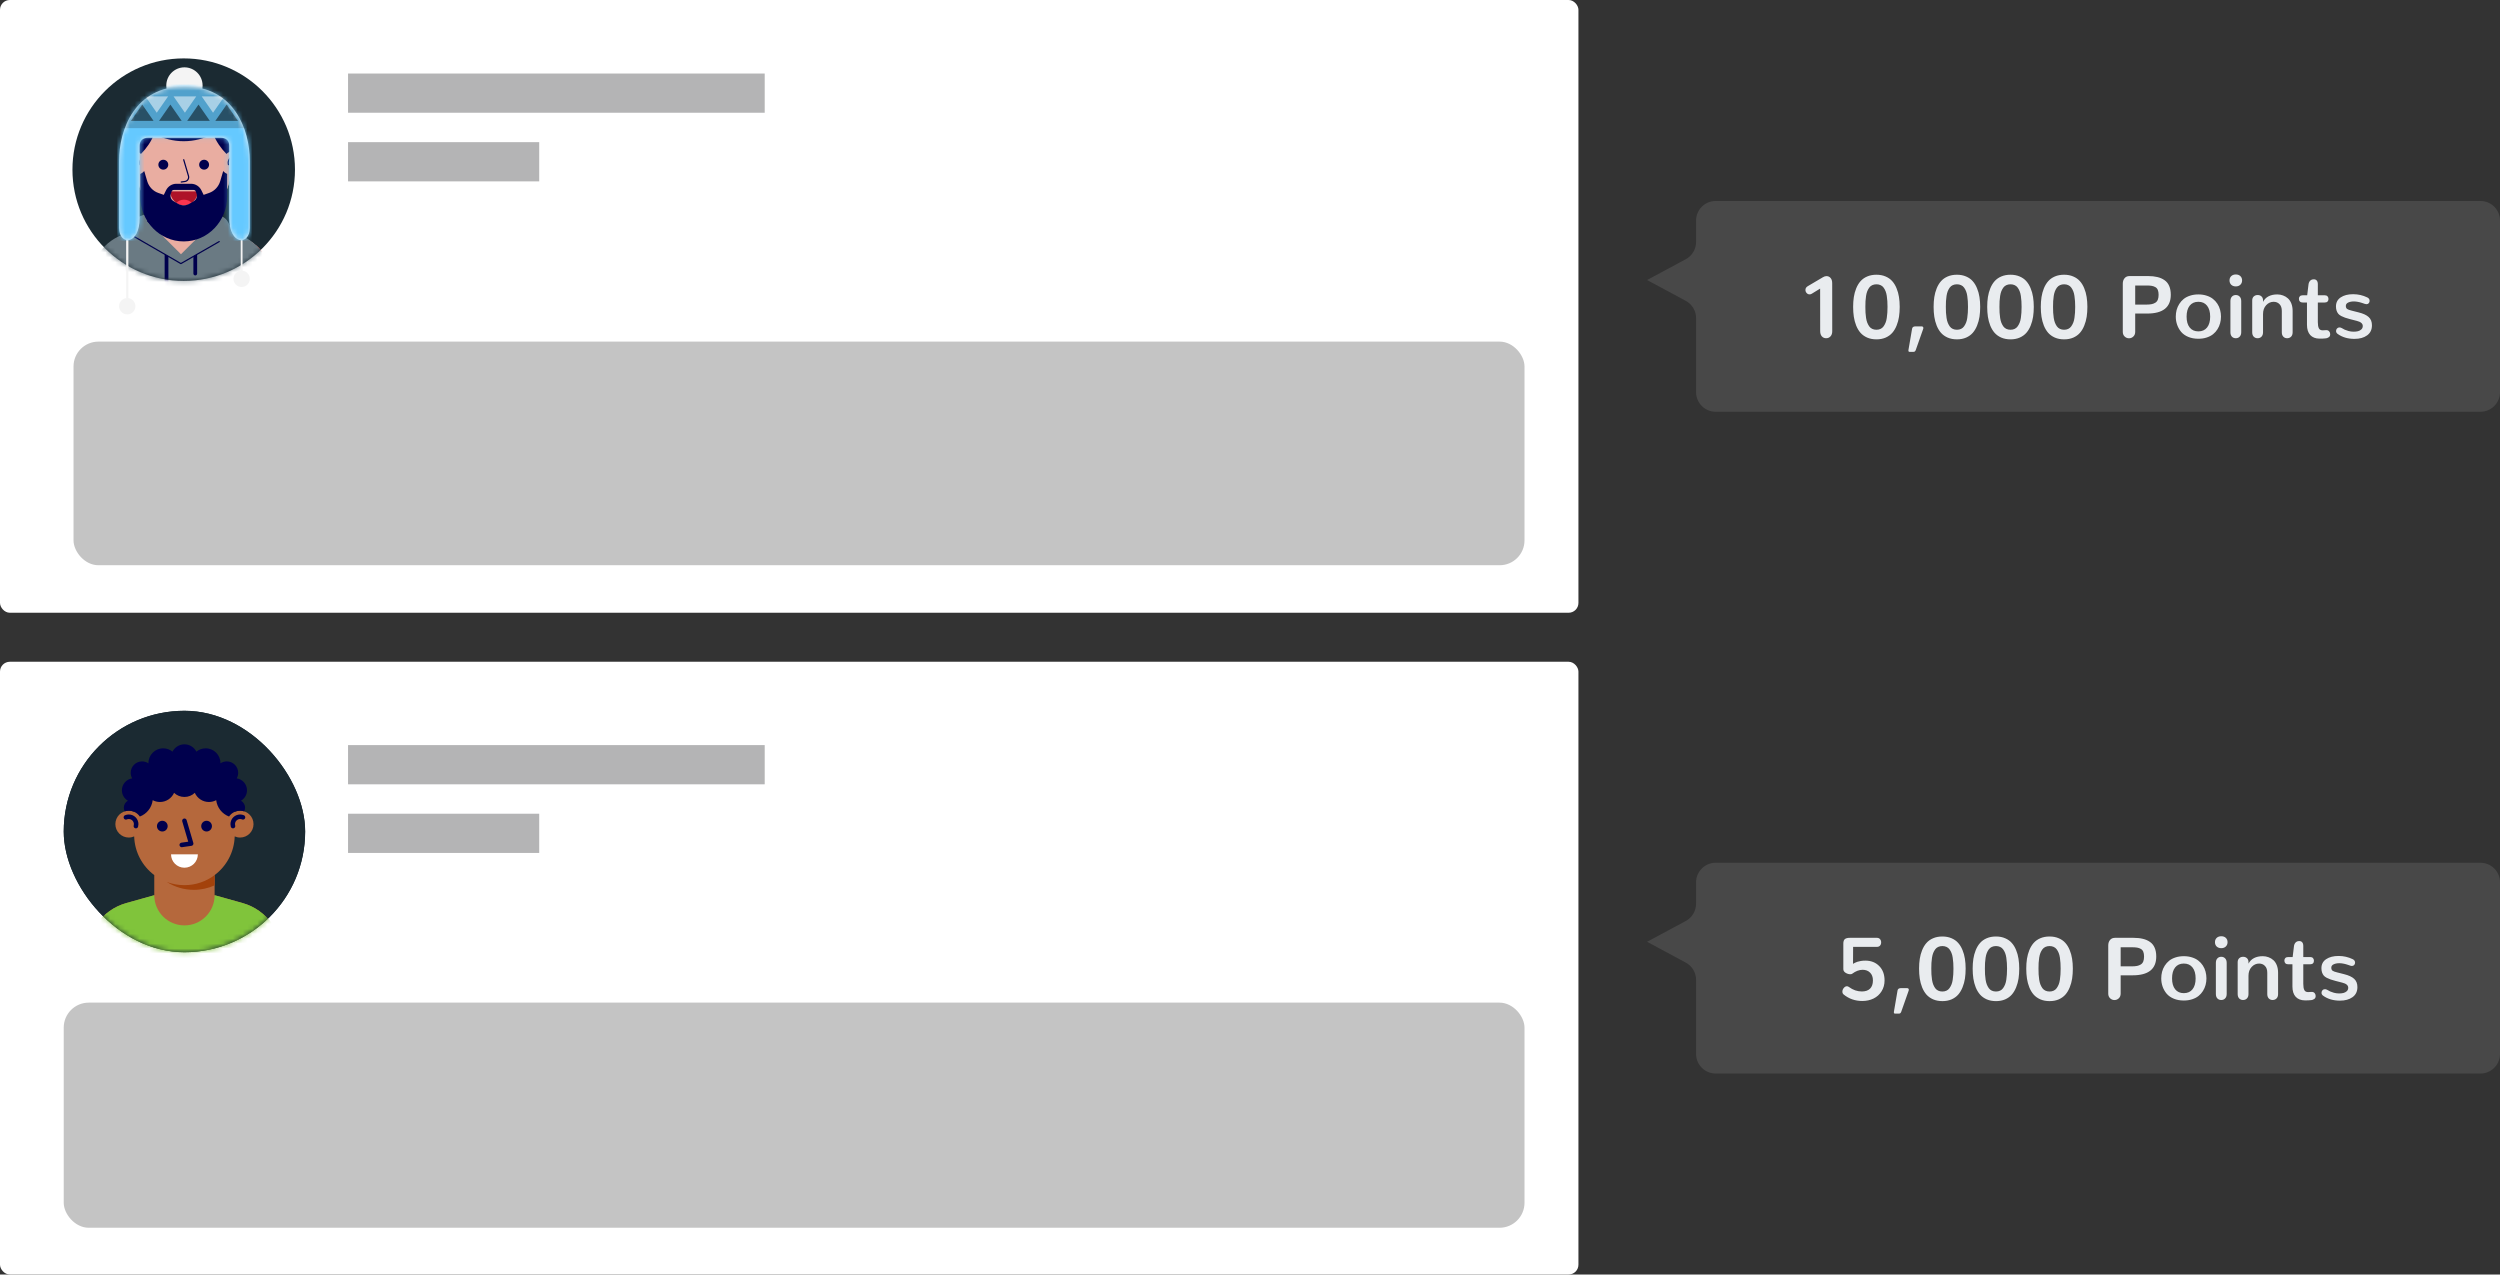 <?xml version="1.0" encoding="UTF-8"?>
<svg width="510px" height="260px" viewBox="0 0 510 260" version="1.1" xmlns="http://www.w3.org/2000/svg" xmlns:xlink="http://www.w3.org/1999/xlink">
    <rect x="0" y="0" width="510" height="260" fill="#333333" stroke="none"/>
    <!-- Generator: Sketch 64 (93537) - https://sketch.com -->
    <title>my-feed</title>
    <desc>Created with Sketch.</desc>
    <defs>
        <path d="M23.477,46.307 C36.012,46.307 46.174,36.145 46.174,23.61 C46.174,11.075 36.012,0.913 23.477,0.913 C10.942,0.913 0.78,11.075 0.78,23.61 C0.78,36.145 10.942,46.307 23.477,46.307 Z" id="path-1"></path>
        <path d="M13.626,0.626 L13.626,0.625 C23.767,0.625 26.957,9.476 26.957,15.816 L26.957,29.493 C26.957,33.103 22.767,33.111 22.767,27.471 L22.767,12.759 C22.767,11.634 22.075,11.093 20.949,11.093 L6.303,11.093 C5.176,11.093 4.485,11.635 4.485,12.76 L4.485,27.472 C4.485,33.112 0.295,33.103 0.295,29.494 L0.295,15.817 C0.295,9.477 3.485,0.626 13.625,0.626 L13.626,0.626 Z" id="path-3"></path>
        <rect id="path-5" x="0" y="0" width="49.252" height="49.252" rx="24.626"></rect>
    </defs>
    <g id="Page-1" stroke="none" stroke-width="1" fill="none" fill-rule="evenodd">
        <g id="my-feed">
            <g id="my-feed-1">
                <rect id="Rectangle" fill="#FFFFFF" fill-rule="nonzero" x="0" y="0" width="322" height="125" rx="2"></rect>
                <path d="M71,15 L156,15 L156,23 L71,23 L71,15 Z M71,29 L110,29 L110,37 L71,37 L71,29 Z" id="Shape" fill="#B4B4B5" fill-rule="nonzero"></path>
                <path d="M37.477,57.307 C50.012,57.307 60.174,47.145 60.174,34.61 C60.174,22.075 50.012,11.913 37.477,11.913 C24.942,11.913 14.78,22.075 14.78,34.61 C14.78,47.145 24.942,57.307 37.477,57.307 Z" id="Path" fill="#1B2A32"></path>
                <g id="Clipped" transform="translate(14, 11)">
                    <mask id="mask-2" fill="white">
                        <use xlink:href="#path-1"></use>
                    </mask>
                    <g id="Path"></g>
                    <g id="Group" mask="url(#mask-2)">
                        <g transform="translate(2, 9)">
                            <path d="M37.99,32.041 C36.653,30.106 34.68,28.699 32.414,28.064 L27.15,26.59 L27.15,22.807 C29.375,21.136 30.836,18.506 30.926,15.531 C31.236,15.668 31.58,15.746 31.942,15.746 C33.335,15.746 34.464,14.616 34.464,13.224 C34.464,11.831 33.334,10.702 31.942,10.702 C31.582,10.702 31.242,10.778 30.933,10.912 L30.933,10.197 C30.933,4.974 26.699,0.74 21.476,0.74 C16.253,0.74 12.019,4.974 12.019,10.197 L12.019,10.913 C11.709,10.778 11.369,10.702 11.01,10.702 C9.617,10.702 8.488,11.831 8.488,13.224 C8.488,14.617 9.618,15.746 11.01,15.746 C11.372,15.746 11.715,15.668 12.026,15.531 C12.116,18.506 13.576,21.136 15.801,22.807 L15.801,26.59 L10.539,28.064 C8.273,28.699 6.3,30.106 4.962,32.041 L1.301,37.338 L1.301,41.091 L41.651,41.091 L41.651,37.338 L37.99,32.041 L37.99,32.041 Z" id="Path" stroke="none" fill="#FFCF83" fill-rule="evenodd"></path>
                            <path d="M21.477,24.697 C20.311,24.697 19.195,24.485 18.163,24.099 C19.63,25.036 21.373,25.579 23.243,25.579 C24.637,25.579 25.959,25.275 27.151,24.733 L27.151,22.806 C25.571,23.993 23.606,24.697 21.477,24.697 Z" id="Path" stroke="none" fill="#F7A74F" fill-rule="evenodd"></path>
                            <path d="M12.349,13.59 C12.381,13.474 12.399,13.35 12.399,13.223 C12.399,12.457 11.777,11.836 11.011,11.836 C10.82,11.836 10.637,11.875 10.471,11.945 M30.605,13.59 C30.573,13.474 30.555,13.35 30.555,13.223 C30.555,12.457 31.177,11.836 31.943,11.836 C32.134,11.836 32.317,11.875 32.483,11.945" id="Shape" stroke="#00004D" stroke-width="0.252" fill="none" stroke-linecap="round" stroke-linejoin="round"></path>
                            <path d="M37.99,32.041 C36.653,30.106 34.68,28.699 32.414,28.064 L27.15,26.59 L27.15,22.807 C29.375,21.136 30.836,18.506 30.926,15.531 C31.236,15.668 31.58,15.746 31.942,15.746 C33.335,15.746 34.464,14.616 34.464,13.224 C34.464,11.831 33.334,10.702 31.942,10.702 C31.582,10.702 31.242,10.778 30.933,10.912 L30.933,10.197 C30.933,4.974 26.699,0.74 21.476,0.74 C16.253,0.74 12.019,4.974 12.019,10.197 L12.019,10.913 C11.709,10.778 11.369,10.702 11.01,10.702 C9.617,10.702 8.488,11.831 8.488,13.224 C8.488,14.617 9.618,15.746 11.01,15.746 C11.372,15.746 11.715,15.668 12.026,15.531 C12.116,18.506 13.576,21.136 15.801,22.807 L15.801,26.59 L10.539,28.064 C8.273,28.699 6.3,30.106 4.962,32.041 L1.301,37.338 L1.301,41.091 L41.651,41.091 L41.651,37.338 L37.99,32.041 L37.99,32.041 Z" id="Path" stroke="none" fill="#E9ADA1" fill-rule="evenodd"></path>
                            <path d="M21.477,24.697 C20.311,24.697 19.195,24.485 18.163,24.099 C19.63,25.036 21.373,25.579 23.243,25.579 C24.637,25.579 25.959,25.275 27.151,24.733 L27.151,22.806 C25.571,23.993 23.606,24.697 21.477,24.697 Z" id="Path" stroke="none" fill="#DB8B79" fill-rule="evenodd"></path>
                            <path d="M12.349,13.59 C12.381,13.474 12.399,13.35 12.399,13.223 C12.399,12.457 11.777,11.836 11.011,11.836 C10.82,11.836 10.637,11.875 10.471,11.945 M30.605,13.59 C30.573,13.474 30.555,13.35 30.555,13.223 C30.555,12.457 31.177,11.836 31.943,11.836 C32.134,11.836 32.317,11.875 32.483,11.945" id="Shape" stroke="#00004D" stroke-width="0.252" fill="none" stroke-linecap="round" stroke-linejoin="round"></path>
                            <path d="M23.999,18.898 C23.999,20.29 22.869,21.419 21.477,21.419 C20.084,21.419 18.955,20.29 18.955,18.898 L24,18.898 L23.999,18.898 Z" id="Path" stroke="none" fill="#FFFFFF" fill-rule="evenodd"></path>
                            <polygon id="Path" stroke="none" fill="#E9ADA1" fill-rule="nonzero" points="15.929 17.715 27.151 17.715 27.151 26.132 15.929 26.132"></polygon>
                            <path d="M24.346,19.047 C24.346,20.597 23.09,21.853 21.54,21.853 C19.99,21.853 18.734,20.596 18.734,19.047 L24.346,19.047 L24.346,19.047 Z" id="Path" stroke="none" fill="#AE1328" fill-rule="evenodd"></path>
                            <path d="M23.11,21.373 C22.705,20.976 22.151,20.731 21.54,20.731 C20.928,20.731 20.375,20.976 19.97,21.373 C20.418,21.676 20.958,21.853 21.54,21.853 C22.122,21.853 22.662,21.676 23.11,21.373 Z" id="Path" stroke="none" fill="#FB344F" fill-rule="evenodd"></path>
                            <path d="M26.647,13.6 C26.647,14.157 26.195,14.608 25.638,14.608 C25.081,14.608 24.629,14.157 24.629,13.6 C24.629,13.042 25.081,12.59 25.639,12.59 C26.195,12.59 26.647,13.042 26.647,13.6 Z M18.325,13.6 C18.325,14.157 17.873,14.608 17.315,14.608 C16.759,14.608 16.307,14.157 16.307,13.6 C16.307,13.042 16.759,12.59 17.316,12.59 C17.873,12.59 18.325,13.042 18.325,13.6 Z" id="Shape" stroke="none" fill="#00004D" fill-rule="evenodd"></path>
                            <path d="M21.477,12.59 L22.45,15.9 C22.602,16.416 22.26,16.946 21.728,17.022 L20.973,17.13" id="Path" stroke="#00004D" stroke-width="0.252" fill="none" stroke-linecap="round" stroke-linejoin="round"></path>
                            <path d="M31.564,10.732 L31.564,10.196 C31.564,8.261 31.019,6.454 30.074,4.918 C29.198,3.495 27.979,2.308 26.533,1.468 C25.046,0.605 23.32,0.108 21.477,0.108 C19.634,0.108 17.907,0.605 16.421,1.468 C14.974,2.308 13.755,3.495 12.88,4.918 C11.935,6.454 11.39,8.261 11.39,10.196 L11.39,10.732 C11.915,10.812 12.388,11.052 12.754,11.403 C13.916,10.237 14.852,8.846 15.488,7.299 C17.27,8.262 19.309,8.809 21.477,8.809 C23.644,8.809 25.684,8.262 27.465,7.299 C28.101,8.846 29.037,10.237 30.199,11.403 C30.566,11.051 31.039,10.811 31.564,10.732 L31.564,10.732 Z" id="Path" stroke="none" fill="#00004D" fill-rule="evenodd"></path>
                            <path d="M41.652,37.338 L37.991,32.042 C36.653,30.106 34.68,28.699 32.414,28.064 L27.15,26.59 C27.15,29.724 24.61,32.264 21.476,32.264 C18.342,32.264 15.802,29.724 15.802,26.59 L10.539,28.064 C8.273,28.699 6.3,30.106 4.962,32.042 L1.301,37.338 L1.301,41.091 L41.651,41.091 L41.651,37.338 L41.652,37.338 Z" id="Path" stroke="none" fill="#FB344F" fill-rule="evenodd"></path>
                            <path d="M41.301,36.969 L37.6,31.624 C36.247,29.671 34.253,28.251 31.962,27.611 L31.68,27.532 L30.54,25.323 C30.259,24.779 29.791,24.355 29.222,24.127 L26.641,23.093 L26.641,26.153 L26.64,26.156 L20.936,31.848 L20.904,31.848 L15.166,26.123 L15.166,23.062 L12.585,24.095 C12.016,24.323 11.548,24.748 11.268,25.291 L10.108,27.537 L9.845,27.611 C7.555,28.251 5.56,29.671 4.207,31.624 L0.505,36.969 L0.505,40.755 L41.3,40.755 L41.3,36.97 L41.301,36.969 Z" id="Path" stroke="none" fill="#6A7A83" fill-rule="evenodd"></path>
                            <polyline id="Path" stroke="#00004D" stroke-width="0.246" fill="none" stroke-linecap="round" stroke-linejoin="round" points="10.107 27.537 20.902 33.773 28.716 29.283"></polyline>
                            <path d="M17.97,38.861 C17.759,38.861 17.587,38.691 17.587,38.48 L17.587,31.867 L18.352,32.299 L18.352,38.479 C18.352,38.691 18.182,38.862 17.97,38.862 L17.97,38.861 Z M23.835,36.19 C23.623,36.19 23.452,36.019 23.452,35.808 L23.452,32.307 L24.217,31.867 L24.217,35.807 C24.217,36.019 24.046,36.19 23.835,36.19 L23.835,36.19 Z" id="Shape" stroke="none" fill="#00004D" fill-rule="evenodd"></path>
                            <line x1="14.145" y1="25.106" x2="15.165" y2="26.124" id="Path" stroke="#00004D" stroke-width="0.246" fill="none" stroke-linecap="round" stroke-linejoin="round"></line>
                            <path d="M23.587,21.006 L22.663,21.559 C21.93,21.999 21.025,21.999 20.292,21.559 L19.368,21.006 C18.878,20.712 18.659,20.1 18.846,19.547 L19.005,19.077 C19.071,18.881 19.25,18.75 19.45,18.75 L23.504,18.75 C23.705,18.75 23.884,18.881 23.95,19.078 L24.109,19.548 C24.295,20.1 24.076,20.712 23.586,21.006 L23.587,21.006 Z M29.535,14.896 L28.924,16.959 C28.59,18.083 27.754,18.974 26.677,19.353 L25.541,19.753 L25.086,18.827 C24.684,18.007 23.869,17.489 22.979,17.489 L19.975,17.489 C19.085,17.489 18.271,18.006 17.868,18.827 L17.414,19.753 L16.277,19.353 C15.2,18.974 14.364,18.083 14.03,16.958 L13.42,14.897 C13.197,15.149 12.925,15.354 12.619,15.493 L12.619,20.093 C12.619,25.151 16.585,29.251 21.477,29.251 C26.37,29.251 30.336,25.151 30.336,20.093 L30.336,15.493 C30.029,15.354 29.757,15.149 29.536,14.897 L29.535,14.896 Z" id="Shape" stroke="none" fill="#00004D" fill-rule="evenodd"></path>
                        </g>
                    </g>
                </g>
                <path d="M25.96,64.137 C26.881,64.137 27.627,63.391 27.627,62.47 C27.627,61.55 26.881,60.804 25.961,60.804 C25.041,60.804 24.294,61.55 24.294,62.47 C24.294,63.39 25.041,64.137 25.961,64.137 L25.96,64.137 Z" id="Path" fill="#F4F4F4"></path>
                <polygon id="Path" fill="#F4F4F4" fill-rule="nonzero" points="25.735 46.148 26.191 46.148 26.191 61.211 25.735 61.211"></polygon>
                <path d="M49.292,58.547 C50.212,58.547 50.958,57.801 50.958,56.88 C50.958,55.96 50.212,55.214 49.292,55.214 C48.372,55.214 47.626,55.96 47.626,56.88 C47.626,57.8 48.372,58.547 49.292,58.547 Z" id="Path" fill="#F4F4F4"></path>
                <polygon id="Path" fill="#F4F4F4" fill-rule="nonzero" points="49.107 44.845 49.477 44.845 49.477 55.584 49.107 55.584"></polygon>
                <path d="M37.626,21.145 C39.671,21.145 41.329,19.487 41.329,17.442 C41.329,15.396 39.671,13.738 37.626,13.738 C35.581,13.738 33.923,15.396 33.923,17.442 C33.923,19.487 35.581,21.145 37.626,21.145 Z" id="Path" fill="#F4F4F4"></path>
                <path d="M37.626,17.626 L37.626,17.625 C47.767,17.625 50.957,26.476 50.957,32.816 L50.957,46.493 C50.957,50.103 46.767,50.111 46.767,44.471 L46.767,29.759 C46.767,28.634 46.075,28.093 44.949,28.093 L30.303,28.093 C29.176,28.093 28.485,28.635 28.485,29.76 L28.485,44.472 C28.485,50.112 24.295,50.103 24.295,46.494 L24.295,32.817 C24.295,26.477 27.485,17.626 37.625,17.626 L37.626,17.626 Z" id="Path" fill="#F4F4F4"></path>
                <g id="Clipped" transform="translate(24, 17)">
                    <mask id="mask-4" fill="white">
                        <use xlink:href="#path-3"></use>
                    </mask>
                    <g id="Path"></g>
                    <g id="Group" mask="url(#mask-4)">
                        <g transform="translate(-1, 0)">
                            <polygon id="Path" fill="#65C9FF" fill-rule="nonzero" points="0.924 0.256 28.513 0.256 28.513 32.103 0.924 32.103"></polygon>
                            <polygon id="Path" fill-opacity="0.2" fill="#000000" fill-rule="nonzero" points="1.109 0.626 28.142 0.626 28.142 9.143 1.109 9.143"></polygon>
                            <path d="M8.979,5.995 L6.665,2.662 L11.294,2.662 L8.979,5.995 L8.979,5.995 Z M14.72,5.995 L12.405,2.662 L17.034,2.662 L14.719,5.995 L14.72,5.995 Z M20.459,5.995 L18.144,2.662 L22.774,2.662 L20.459,5.995 L20.459,5.995 Z" id="Shape" fill-opacity="0.5" fill="#FFFFFF" fill-rule="evenodd"></path>
                            <path d="M6.016,4.33 L8.331,7.663 L3.7,7.663 L6.015,4.33 L6.016,4.33 Z M11.756,4.33 L14.071,7.663 L9.441,7.663 L11.756,4.33 L11.756,4.33 Z M17.496,4.33 L19.81,7.663 L15.181,7.663 L17.496,4.33 Z M23.236,4.33 L25.55,7.663 L20.921,7.663 L23.236,4.33 Z" id="Shape" fill-opacity="0.5" fill="#000000" fill-rule="evenodd"></path>
                        </g>
                    </g>
                </g>
                <rect id="Rectangle" fill="#C4C4C4" fill-rule="nonzero" x="15" y="69.691" width="296" height="45.616" rx="5.068"></rect>
                <path d="M346,45 C346,42.79 347.791,41 350,41 L506,41 C508.209,41 510,42.79 510,45 L510,80 C510,82.21 508.209,84 506,84 L350,84 C347.791,84 346,82.21 346,80 L346,64.891 C346,63.419 345.191,62.065 343.894,61.368 L336,57.125 L343.894,52.882 C345.191,52.185 346,50.832 346,49.359 L346,45 Z" id="Path" fill="#484848" fill-rule="nonzero"></path>
                <path d="M372.537,69 C372.895,69 373.19,68.871 373.425,68.613 C373.659,68.356 373.776,68.013 373.776,67.585 L373.768,57.776 C373.768,57.313 373.656,56.956 373.434,56.704 C373.217,56.452 372.936,56.326 372.59,56.326 C372.355,56.332 372.118,56.408 371.878,56.555 L368.767,58.392 C368.462,58.579 368.31,58.832 368.31,59.147 C368.31,59.387 368.392,59.599 368.556,59.78 C368.72,59.962 368.919,60.053 369.153,60.053 C369.323,60.053 369.473,60.009 369.602,59.921 L371.307,58.875 L371.315,67.532 C371.315,68.001 371.43,68.364 371.658,68.622 C371.887,68.874 372.18,69 372.537,69 L372.537,69 Z M382.794,67.269 C382.478,67.269 382.193,67.21 381.941,67.093 C381.695,66.976 381.49,66.806 381.326,66.583 C381.168,66.355 381.033,66.103 380.922,65.827 C380.816,65.552 380.734,65.227 380.676,64.852 C380.623,64.477 380.585,64.116 380.562,63.77 C380.544,63.425 380.535,63.035 380.535,62.602 C380.535,62.168 380.544,61.782 380.562,61.442 C380.585,61.096 380.623,60.738 380.676,60.369 C380.734,60 380.816,59.681 380.922,59.411 C381.033,59.141 381.168,58.895 381.326,58.673 C381.49,58.45 381.695,58.283 381.941,58.172 C382.193,58.055 382.478,57.996 382.794,57.996 C383.11,57.996 383.392,58.055 383.638,58.172 C383.89,58.283 384.095,58.45 384.253,58.672 C384.417,58.896 384.552,59.142 384.657,59.412 C384.769,59.681 384.851,60 384.903,60.369 C384.962,60.739 385,61.096 385.018,61.441 C385.041,61.787 385.053,62.174 385.053,62.601 C385.053,63.035 385.041,63.428 385.018,63.779 C385,64.125 384.962,64.485 384.903,64.86 C384.851,65.23 384.769,65.552 384.657,65.827 C384.546,66.103 384.408,66.355 384.244,66.583 C384.086,66.806 383.884,66.976 383.638,67.093 C383.392,67.21 383.11,67.269 382.794,67.269 L382.794,67.269 Z M382.794,69.229 C383.497,69.229 384.124,69.109 384.675,68.869 C385.226,68.622 385.677,68.297 386.028,67.893 C386.386,67.483 386.679,66.99 386.907,66.416 C387.142,65.836 387.306,65.236 387.399,64.614 C387.493,63.987 387.54,63.316 387.54,62.602 C387.54,61.881 387.49,61.21 387.391,60.589 C387.297,59.968 387.133,59.376 386.898,58.813 C386.67,58.245 386.377,57.762 386.02,57.363 C385.668,56.959 385.217,56.64 384.666,56.405 C384.115,56.165 383.491,56.045 382.794,56.045 C382.085,56.045 381.452,56.165 380.896,56.405 C380.345,56.645 379.894,56.968 379.542,57.372 C379.19,57.77 378.897,58.257 378.663,58.832 C378.435,59.399 378.273,59.992 378.18,60.606 C378.086,61.222 378.039,61.886 378.039,62.602 C378.039,63.322 378.086,63.996 378.18,64.623 C378.273,65.244 378.435,65.845 378.663,66.425 C378.897,66.999 379.19,67.488 379.542,67.893 C379.899,68.297 380.354,68.623 380.904,68.868 C381.461,69.108 382.091,69.228 382.794,69.228 L382.794,69.229 Z M389.535,71.777 L390.353,71.777 C390.47,71.777 390.563,71.748 390.634,71.689 C390.704,71.631 390.766,71.534 390.818,71.399 L392.339,67.075 C392.356,67.005 392.365,66.952 392.365,66.917 C392.365,66.712 392.257,66.601 392.04,66.583 L390.704,66.583 C390.329,66.595 390.115,66.759 390.062,67.075 L389.324,71.399 C389.318,71.417 389.315,71.452 389.315,71.505 C389.315,71.681 389.389,71.772 389.535,71.777 L389.535,71.777 Z M399.212,67.269 C398.896,67.269 398.611,67.21 398.359,67.093 C398.113,66.976 397.908,66.806 397.744,66.583 C397.586,66.355 397.451,66.103 397.34,65.827 C397.234,65.552 397.152,65.227 397.094,64.852 C397.041,64.477 397.003,64.116 396.979,63.77 C396.962,63.425 396.953,63.035 396.953,62.602 C396.953,62.168 396.962,61.782 396.979,61.442 C397.003,61.096 397.041,60.738 397.094,60.369 C397.152,60 397.234,59.681 397.34,59.411 C397.451,59.141 397.586,58.895 397.744,58.673 C397.908,58.45 398.113,58.283 398.359,58.172 C398.611,58.055 398.896,57.996 399.212,57.996 C399.528,57.996 399.81,58.055 400.056,58.172 C400.308,58.283 400.513,58.45 400.671,58.672 C400.835,58.896 400.97,59.142 401.075,59.412 C401.187,59.681 401.269,60 401.321,60.369 C401.38,60.739 401.418,61.096 401.436,61.441 C401.459,61.787 401.471,62.174 401.471,62.601 C401.471,63.035 401.459,63.428 401.436,63.779 C401.418,64.125 401.38,64.485 401.321,64.86 C401.269,65.23 401.187,65.552 401.075,65.827 C400.964,66.103 400.826,66.355 400.662,66.583 C400.504,66.806 400.302,66.976 400.056,67.093 C399.81,67.21 399.528,67.269 399.212,67.269 L399.212,67.269 Z M399.212,69.229 C399.915,69.229 400.542,69.109 401.093,68.869 C401.644,68.622 402.095,68.297 402.446,67.893 C402.804,67.483 403.097,66.99 403.325,66.416 C403.56,65.836 403.724,65.236 403.817,64.614 C403.911,63.987 403.958,63.316 403.958,62.602 C403.958,61.881 403.908,61.21 403.809,60.589 C403.715,59.968 403.551,59.376 403.316,58.813 C403.088,58.245 402.795,57.762 402.438,57.363 C402.086,56.959 401.635,56.64 401.084,56.405 C400.533,56.165 399.909,56.045 399.212,56.045 C398.503,56.045 397.87,56.165 397.313,56.405 C396.763,56.645 396.312,56.968 395.96,57.372 C395.608,57.77 395.315,58.257 395.081,58.832 C394.853,59.399 394.691,59.992 394.598,60.606 C394.504,61.222 394.457,61.886 394.457,62.602 C394.457,63.322 394.504,63.996 394.598,64.623 C394.691,65.244 394.853,65.845 395.081,66.425 C395.315,66.999 395.608,67.488 395.96,67.893 C396.317,68.297 396.771,68.623 397.322,68.868 C397.879,69.108 398.509,69.228 399.212,69.228 L399.212,69.229 Z M410.146,67.269 C409.829,67.269 409.545,67.21 409.293,67.093 C409.047,66.976 408.842,66.806 408.678,66.583 C408.52,66.355 408.385,66.103 408.273,65.827 C408.168,65.552 408.086,65.227 408.027,64.852 C407.975,64.477 407.937,64.116 407.913,63.77 C407.896,63.425 407.887,63.035 407.887,62.602 C407.887,62.168 407.896,61.782 407.913,61.442 C407.937,61.096 407.975,60.738 408.027,60.369 C408.086,60 408.168,59.681 408.273,59.411 C408.385,59.141 408.52,58.895 408.678,58.673 C408.842,58.45 409.047,58.283 409.293,58.172 C409.545,58.055 409.829,57.996 410.146,57.996 C410.462,57.996 410.743,58.055 410.989,58.172 C411.241,58.283 411.446,58.45 411.604,58.672 C411.769,58.896 411.903,59.142 412.009,59.412 C412.12,59.681 412.202,60 412.255,60.369 C412.313,60.739 412.352,61.096 412.369,61.441 C412.393,61.787 412.404,62.174 412.404,62.601 C412.404,63.035 412.393,63.428 412.369,63.779 C412.352,64.125 412.313,64.485 412.255,64.86 C412.202,65.23 412.12,65.552 412.009,65.827 C411.897,66.103 411.76,66.355 411.596,66.583 C411.438,66.806 411.235,66.976 410.989,67.093 C410.743,67.21 410.462,67.269 410.146,67.269 L410.146,67.269 Z M410.146,69.229 C410.849,69.229 411.476,69.109 412.026,68.869 C412.577,68.622 413.028,68.297 413.38,67.893 C413.737,67.483 414.03,66.99 414.259,66.416 C414.493,65.836 414.657,65.236 414.751,64.614 C414.845,63.987 414.892,63.316 414.892,62.602 C414.892,61.881 414.842,61.21 414.742,60.589 C414.648,59.968 414.484,59.376 414.25,58.813 C414.021,58.245 413.729,57.762 413.371,57.363 C413.02,56.959 412.568,56.64 412.018,56.405 C411.467,56.165 410.843,56.045 410.146,56.045 C409.437,56.045 408.804,56.165 408.247,56.405 C407.696,56.645 407.245,56.968 406.894,57.372 C406.542,57.77 406.249,58.257 406.015,58.832 C405.786,59.399 405.625,59.992 405.531,60.606 C405.438,61.222 405.391,61.886 405.391,62.602 C405.391,63.322 405.438,63.996 405.531,64.623 C405.625,65.244 405.786,65.845 406.015,66.425 C406.249,66.999 406.542,67.488 406.894,67.893 C407.251,68.297 407.705,68.623 408.256,68.868 C408.812,69.108 409.442,69.228 410.146,69.228 L410.146,69.229 Z M421.079,67.269 C420.763,67.269 420.479,67.21 420.227,67.093 C419.98,66.976 419.775,66.806 419.611,66.583 C419.453,66.355 419.318,66.103 419.207,65.827 C419.102,65.552 419.02,65.227 418.961,64.852 C418.908,64.477 418.87,64.116 418.847,63.77 C418.829,63.425 418.82,63.035 418.82,62.602 C418.82,62.168 418.829,61.782 418.847,61.442 C418.87,61.096 418.908,60.738 418.961,60.369 C419.02,60 419.102,59.681 419.207,59.411 C419.318,59.141 419.453,58.895 419.611,58.673 C419.775,58.45 419.98,58.283 420.227,58.172 C420.479,58.055 420.763,57.996 421.079,57.996 C421.396,57.996 421.677,58.055 421.923,58.172 C422.175,58.283 422.38,58.45 422.538,58.672 C422.702,58.896 422.837,59.142 422.942,59.412 C423.054,59.681 423.136,60 423.188,60.369 C423.247,60.739 423.285,61.096 423.303,61.441 C423.326,61.787 423.338,62.174 423.338,62.601 C423.338,63.035 423.326,63.428 423.303,63.779 C423.285,64.125 423.247,64.485 423.188,64.86 C423.136,65.23 423.054,65.552 422.942,65.827 C422.831,66.103 422.693,66.355 422.529,66.583 C422.371,66.806 422.169,66.976 421.923,67.093 C421.677,67.21 421.396,67.269 421.079,67.269 L421.079,67.269 Z M421.079,69.229 C421.782,69.229 422.409,69.109 422.96,68.869 C423.511,68.622 423.962,68.297 424.313,67.893 C424.671,67.483 424.964,66.99 425.192,66.416 C425.427,65.836 425.591,65.236 425.685,64.614 C425.778,63.987 425.825,63.316 425.825,62.602 C425.825,61.881 425.775,61.21 425.676,60.589 C425.582,59.968 425.418,59.376 425.184,58.813 C424.955,58.245 424.662,57.762 424.305,57.363 C423.953,56.959 423.502,56.64 422.951,56.405 C422.4,56.165 421.776,56.045 421.079,56.045 C420.37,56.045 419.737,56.165 419.181,56.405 C418.63,56.645 418.179,56.968 417.827,57.372 C417.476,57.77 417.183,58.257 416.948,58.832 C416.72,59.399 416.559,59.992 416.465,60.606 C416.371,61.222 416.324,61.886 416.324,62.602 C416.324,63.322 416.371,63.996 416.465,64.623 C416.559,65.244 416.72,65.845 416.948,66.425 C417.183,66.999 417.476,67.488 417.827,67.893 C418.185,68.297 418.639,68.623 419.189,68.868 C419.746,69.108 420.376,69.228 421.079,69.228 L421.079,69.229 Z M434.315,69.009 C434.661,69.009 434.957,68.889 435.203,68.649 C435.455,68.409 435.581,68.092 435.581,67.699 L435.581,63.964 L438.033,63.964 C441.238,63.964 442.841,62.687 442.841,60.132 C442.841,59.435 442.732,58.837 442.516,58.339 C442.299,57.835 441.979,57.439 441.558,57.152 C441.142,56.859 440.658,56.648 440.107,56.519 C439.562,56.385 438.927,56.317 438.2,56.317 L434.421,56.317 C433.987,56.317 433.65,56.464 433.41,56.757 C433.17,57.05 433.05,57.419 433.05,57.864 L433.05,67.7 C433.05,68.093 433.176,68.41 433.428,68.65 C433.68,68.89 433.976,69.01 434.315,69.01 L434.315,69.009 Z M435.581,62.136 L435.581,58.242 L437.928,58.242 C438.338,58.242 438.678,58.266 438.947,58.312 C439.223,58.359 439.472,58.447 439.694,58.576 C439.923,58.706 440.09,58.898 440.195,59.156 C440.301,59.414 440.354,59.739 440.354,60.132 C440.354,60.536 440.301,60.87 440.195,61.134 C440.09,61.398 439.923,61.602 439.694,61.749 C439.472,61.889 439.217,61.989 438.93,62.048 C438.648,62.106 438.294,62.136 437.866,62.136 L435.581,62.136 L435.581,62.136 Z M448.466,67.603 C447.71,67.603 447.121,67.339 446.699,66.812 C446.277,66.284 446.066,65.546 446.066,64.597 C446.066,63.636 446.274,62.892 446.69,62.364 C447.112,61.831 447.704,61.564 448.466,61.564 C449.228,61.564 449.819,61.831 450.241,62.364 C450.663,62.898 450.874,63.642 450.874,64.597 C450.874,65.546 450.663,66.284 450.241,66.812 C449.819,67.339 449.228,67.602 448.466,67.602 L448.466,67.603 Z M448.466,69.106 C449.087,69.106 449.655,69.021 450.171,68.851 C450.687,68.681 451.12,68.455 451.472,68.174 C451.829,67.887 452.128,67.55 452.368,67.164 C452.614,66.77 452.793,66.36 452.904,65.933 C453.021,65.505 453.08,65.06 453.08,64.597 C453.08,64.11 453.019,63.645 452.896,63.199 C452.778,62.754 452.594,62.341 452.342,61.96 C452.09,61.573 451.785,61.242 451.428,60.967 C451.07,60.685 450.637,60.466 450.127,60.307 C449.623,60.144 449.069,60.062 448.466,60.062 C447.851,60.062 447.285,60.147 446.77,60.316 C446.26,60.48 445.826,60.706 445.469,60.993 C445.117,61.28 444.818,61.617 444.572,62.003 C444.326,62.391 444.145,62.803 444.027,63.243 C443.916,63.677 443.86,64.128 443.86,64.597 C443.86,65.189 443.954,65.748 444.142,66.275 C444.329,66.803 444.602,67.28 444.959,67.708 C445.322,68.136 445.806,68.476 446.409,68.728 C447.013,68.98 447.698,69.106 448.466,69.106 Z M456.104,69 C456.426,69 456.689,68.892 456.895,68.675 C457.105,68.458 457.211,68.156 457.211,67.769 L457.211,61.424 C457.211,61.031 457.105,60.727 456.895,60.51 C456.689,60.293 456.426,60.185 456.104,60.185 C455.781,60.185 455.518,60.293 455.312,60.51 C455.107,60.727 455.005,61.031 455.005,61.424 L455.005,67.769 C455.005,68.162 455.107,68.467 455.312,68.684 C455.518,68.894 455.781,69 456.104,69 Z M456.104,58.427 C456.484,58.427 456.792,58.315 457.026,58.093 C457.267,57.864 457.387,57.568 457.387,57.205 C457.387,56.842 457.27,56.549 457.035,56.326 C456.801,56.103 456.493,55.992 456.112,55.992 C455.726,55.992 455.412,56.103 455.172,56.326 C454.938,56.549 454.82,56.842 454.82,57.206 C454.82,57.568 454.938,57.864 455.172,58.093 C455.412,58.315 455.723,58.427 456.104,58.427 L456.104,58.427 Z M460.551,69 C460.873,69 461.137,68.894 461.342,68.684 C461.553,68.467 461.658,68.168 461.658,67.787 L461.658,64.07 C461.658,63.326 461.872,62.723 462.3,62.26 C462.728,61.797 463.234,61.566 463.82,61.566 C464.307,61.566 464.705,61.726 465.016,62.049 C465.332,62.365 465.49,62.825 465.49,63.429 L465.49,67.789 C465.49,68.169 465.593,68.468 465.798,68.685 C466.003,68.895 466.261,69.001 466.571,69.001 C466.899,69.001 467.169,68.895 467.38,68.685 C467.591,68.468 467.696,68.169 467.696,67.788 L467.696,63.438 C467.696,62.875 467.611,62.374 467.441,61.935 C467.271,61.495 467.04,61.144 466.747,60.88 C466.454,60.61 466.12,60.408 465.745,60.274 C465.376,60.133 464.98,60.062 464.559,60.062 C463.873,60.062 463.281,60.192 462.783,60.449 C462.291,60.707 461.916,61.085 461.658,61.583 L461.658,61.275 C461.658,60.93 461.556,60.663 461.351,60.475 C461.146,60.282 460.885,60.185 460.568,60.185 C460.246,60.185 459.979,60.282 459.769,60.475 C459.558,60.669 459.452,60.941 459.452,61.293 L459.452,67.788 C459.452,68.169 459.555,68.468 459.76,68.685 C459.965,68.895 460.229,69.001 460.551,69.001 L460.551,69 Z M473.163,69.08 L473.356,69.08 C473.567,69.08 473.737,69.076 473.866,69.07 C473.995,69.065 474.147,69.053 474.323,69.035 C474.505,69.023 474.648,68.997 474.754,68.956 C474.859,68.915 474.962,68.862 475.062,68.798 C475.167,68.733 475.243,68.648 475.29,68.543 C475.337,68.437 475.36,68.314 475.36,68.173 C475.36,67.951 475.29,67.758 475.149,67.593 C475.009,67.43 474.818,67.348 474.578,67.348 L474.517,67.348 L473.893,67.383 L473.796,67.383 C473.438,67.383 473.189,67.245 473.049,66.97 C472.908,66.694 472.838,66.275 472.838,65.713 L472.838,61.713 L474.244,61.713 C474.496,61.713 474.687,61.649 474.815,61.52 C474.944,61.392 475.009,61.216 475.009,60.993 C475.009,60.765 474.944,60.583 474.815,60.448 C474.687,60.308 474.499,60.238 474.253,60.238 L472.838,60.238 L472.838,57.996 C472.838,57.656 472.765,57.401 472.618,57.231 C472.478,57.061 472.278,56.977 472.021,56.977 C471.698,56.977 471.443,57.079 471.256,57.284 C471.074,57.484 470.966,57.741 470.931,58.058 L470.667,60.238 L469.744,60.238 C469.492,60.238 469.302,60.305 469.173,60.44 C469.044,60.568 468.979,60.741 468.979,60.958 C468.979,61.187 469.047,61.371 469.182,61.512 C469.322,61.647 469.519,61.714 469.771,61.714 L470.623,61.714 L470.623,66.258 C470.623,67.166 470.846,67.863 471.291,68.35 C471.742,68.83 472.366,69.073 473.163,69.08 L473.163,69.08 Z M476.872,68.112 C477.804,68.792 478.952,69.132 480.317,69.132 C481.372,69.132 482.228,68.894 482.884,68.42 C483.546,67.945 483.877,67.26 483.877,66.363 C483.877,65.648 483.657,65.089 483.218,64.685 C482.784,64.28 482.096,63.961 481.152,63.727 L479.799,63.384 C479.312,63.273 478.981,63.152 478.806,63.024 C478.636,62.889 478.551,62.684 478.551,62.408 C478.551,62.098 478.709,61.869 479.025,61.723 C479.342,61.57 479.726,61.494 480.177,61.494 C480.312,61.494 480.443,61.5 480.572,61.512 C480.707,61.523 480.842,61.544 480.977,61.573 C481.111,61.597 481.226,61.62 481.319,61.643 C481.419,61.661 481.536,61.693 481.671,61.74 C481.806,61.781 481.896,61.81 481.943,61.828 C481.996,61.84 482.084,61.869 482.207,61.916 C482.33,61.963 482.395,61.986 482.4,61.986 C482.529,62.033 482.644,62.056 482.743,62.056 C482.942,62.056 483.101,61.992 483.218,61.863 C483.341,61.728 483.402,61.567 483.402,61.38 C483.402,61.063 483.244,60.83 482.928,60.677 C482.02,60.237 481.059,60.017 480.045,60.017 C478.996,60.017 478.149,60.234 477.505,60.668 C476.86,61.096 476.538,61.711 476.538,62.514 C476.538,62.848 476.582,63.141 476.67,63.393 C476.758,63.639 476.872,63.847 477.013,64.017 C477.153,64.181 477.355,64.333 477.619,64.474 C477.883,64.608 478.144,64.72 478.401,64.808 C478.659,64.895 478.996,64.995 479.412,65.106 L480.783,65.458 C481.598,65.658 482.005,66.006 482.005,66.504 C482.005,66.785 481.908,67.017 481.715,67.198 C481.527,67.374 481.299,67.498 481.029,67.568 C480.766,67.632 480.464,67.664 480.124,67.664 C479.778,67.664 479.433,67.617 479.087,67.524 C478.741,67.424 478.489,67.336 478.331,67.26 C478.179,67.184 477.974,67.072 477.716,66.926 C477.558,66.838 477.405,66.794 477.259,66.794 C477.054,66.794 476.884,66.867 476.749,67.014 C476.62,67.16 476.556,67.33 476.556,67.524 C476.556,67.764 476.661,67.96 476.872,68.112 L476.872,68.112 Z" id="Shape" fill="#E9ECEF" fill-rule="nonzero"></path>
            </g>
            <g id="my-feed-2" transform="translate(0, 135)">
                <rect id="Rectangle" fill="#FFFFFF" fill-rule="nonzero" x="0" y="0" width="322" height="125" rx="2"></rect>
                <rect id="Rectangle" fill="#1B2A32" fill-rule="nonzero" x="13" y="10" width="49.252" height="49.252" rx="24.626"></rect>
                <rect id="Rectangle" fill="#1B2A32" fill-rule="nonzero" x="13" y="10" width="49.252" height="49.252" rx="24.626"></rect>
                <g id="Clipped" transform="translate(13, 10)">
                    <mask id="mask-6" fill="white">
                        <use xlink:href="#path-5"></use>
                    </mask>
                    <g id="Rectangle"></g>
                    <g id="Group" mask="url(#mask-6)">
                        <g transform="translate(2, 6)">
                            <path d="M40.544,37.539 C39.092,35.439 36.951,33.912 34.493,33.223 L28.783,31.623 L28.783,27.52 C31.197,25.707 32.782,22.854 32.879,19.626 C33.217,19.774 33.589,19.859 33.982,19.859 C35.492,19.859 36.718,18.634 36.718,17.123 C36.718,15.611 35.493,14.386 33.982,14.386 C33.592,14.386 33.222,14.469 32.887,14.616 L32.887,13.839 C32.887,8.172 28.293,3.579 22.627,3.579 C16.959,3.579 12.365,8.172 12.365,13.839 L12.365,14.615 C12.03,14.469 11.66,14.386 11.271,14.386 C9.76,14.386 8.535,15.611 8.535,17.123 C8.535,18.633 9.76,19.859 11.271,19.859 C11.663,19.859 12.036,19.775 12.373,19.626 C12.471,22.854 14.056,25.707 16.47,27.52 L16.47,31.625 L10.76,33.225 C8.301,33.913 6.16,35.44 4.709,37.54 L0.736,43.286 L0.736,47.358 L44.516,47.358 L44.516,43.286 L40.544,37.54 L40.544,37.539 Z" id="Path" stroke="none" fill="#B5683C" fill-rule="evenodd"></path>
                            <path d="M22.626,29.572 C21.361,29.572 20.15,29.342 19.031,28.922 C20.622,29.939 22.513,30.529 24.541,30.529 C26.055,30.529 27.49,30.199 28.783,29.611 L28.783,27.52 C27.068,28.808 24.936,29.572 22.626,29.572 L22.626,29.572 Z" id="Path" stroke="none" fill="#A3420B" fill-rule="evenodd"></path>
                            <path d="M12.722,17.521 C12.757,17.394 12.776,17.261 12.776,17.122 C12.776,16.291 12.102,15.617 11.271,15.617 C11.063,15.617 10.865,15.659 10.685,15.735 M32.53,17.521 C32.496,17.394 32.477,17.261 32.477,17.122 C32.477,16.291 33.151,15.617 33.982,15.617 C34.19,15.617 34.388,15.659 34.568,15.735" id="Shape" stroke="#00004D" stroke-width="0.929" fill="none" stroke-linecap="round" stroke-linejoin="round"></path>
                            <path d="M25.363,23.278 C25.363,24.789 24.138,26.015 22.626,26.015 C21.116,26.015 19.89,24.789 19.89,23.278 L25.363,23.278 Z" id="Path" stroke="none" fill="#FFFFFF" fill-rule="evenodd"></path>
                            <path d="M28.236,17.532 C28.236,18.136 27.746,18.627 27.141,18.627 C26.537,18.627 26.047,18.137 26.047,17.532 C26.047,16.928 26.537,16.438 27.141,16.438 C27.746,16.438 28.236,16.928 28.236,17.532 Z M19.206,17.532 C19.206,18.136 18.716,18.627 18.112,18.627 C17.507,18.627 17.017,18.137 17.017,17.532 C17.017,16.928 17.507,16.438 18.112,16.438 C18.716,16.438 19.206,16.928 19.206,17.532 Z" id="Shape" stroke="none" fill="#00004D" fill-rule="evenodd"></path>
                            <polyline id="Path" stroke="#00004D" stroke-width="0.929" fill="none" stroke-linecap="round" stroke-linejoin="round" points="22.626 16.438 23.994 21.089 22.079 21.363"></polyline>
                            <path d="M33.982,14.385 C34.271,14.385 34.55,14.431 34.812,14.514 C34.926,14.291 34.993,14.038 34.993,13.769 C34.993,13.159 34.659,12.627 34.164,12.344 C34.895,11.917 35.388,11.126 35.388,10.218 C35.388,8.984 34.478,7.964 33.294,7.786 C33.482,7.45 33.59,7.064 33.59,6.651 C33.59,5.367 32.549,4.326 31.264,4.326 C30.786,4.326 30.341,4.47 29.972,4.718 L29.972,4.669 C29.972,3.007 28.625,1.659 26.963,1.659 C26.243,1.659 25.581,1.913 25.063,2.336 C24.61,1.449 23.69,0.841 22.626,0.841 C21.563,0.841 20.643,1.449 20.19,2.336 C19.672,1.913 19.01,1.659 18.29,1.659 C16.627,1.659 15.28,3.007 15.28,4.669 L15.281,4.719 C14.911,4.47 14.467,4.326 13.988,4.326 C12.704,4.326 11.662,5.366 11.662,6.651 C11.662,7.064 11.771,7.451 11.959,7.786 C10.774,7.964 9.865,8.984 9.865,10.218 C9.865,11.126 10.357,11.917 11.088,12.344 C10.593,12.626 10.259,13.158 10.259,13.769 C10.259,14.038 10.326,14.29 10.441,14.514 C10.703,14.431 10.981,14.385 11.271,14.385 C12.208,14.385 13.034,14.856 13.527,15.575 C14.927,15.045 15.963,13.771 16.15,12.235 C16.592,12.472 17.097,12.607 17.634,12.607 C18.917,12.607 20.02,11.838 20.51,10.737 C21.062,11.259 21.806,11.581 22.626,11.581 C23.446,11.581 24.191,11.259 24.742,10.737 C25.232,11.838 26.335,12.607 27.618,12.607 C28.155,12.607 28.66,12.472 29.103,12.235 C29.29,13.771 30.325,15.045 31.726,15.575 C32.219,14.857 33.045,14.385 33.982,14.385 L33.982,14.385 Z" id="Path" stroke="none" fill="#00004D" fill-rule="evenodd"></path>
                            <path d="M44.516,43.286 L40.544,37.539 C39.092,35.439 36.952,33.912 34.493,33.224 L28.783,31.624 C28.783,35.024 26.026,37.781 22.626,37.781 C19.226,37.781 16.47,35.024 16.47,31.624 L10.76,33.224 C8.301,33.912 6.16,35.439 4.709,37.539 L0.736,43.286 L0.736,47.357 L44.516,47.357 L44.516,43.286 L44.516,43.286 Z" id="Path" stroke="none" fill="#80C43B" fill-rule="evenodd"></path>
                        </g>
                    </g>
                </g>
                <path d="M71,17 L156,17 L156,25 L71,25 L71,17 Z M71,31 L110,31 L110,39 L71,39 L71,31 Z" id="Shape" fill="#B4B4B5" fill-rule="nonzero"></path>
                <rect id="Rectangle" fill="#C4C4C4" fill-rule="nonzero" x="13" y="69.537" width="298" height="45.925" rx="5.103"></rect>
                <path d="M346,45 C346,42.79 347.791,41 350,41 L506,41 C508.209,41 510,42.79 510,45 L510,80 C510,82.21 508.209,84 506,84 L350,84 C347.791,84 346,82.21 346,80 L346,64.891 C346,63.419 345.191,62.065 343.894,61.368 L336,57.125 L343.894,52.882 C345.191,52.185 346,50.832 346,49.359 L346,45 Z" id="Path" fill="#484848" fill-rule="nonzero"></path>
                <path d="M379.906,69.202 C380.75,69.202 381.515,69.035 382.2,68.702 C382.886,68.367 383.431,67.878 383.835,67.233 C384.245,66.589 384.45,65.848 384.45,65.01 C384.45,63.78 384.084,62.798 383.352,62.065 C382.625,61.333 381.685,60.967 380.53,60.967 C380.214,60.967 379.909,60.99 379.616,61.037 C379.329,61.084 379.092,61.14 378.904,61.204 C378.723,61.269 378.559,61.336 378.412,61.406 C378.271,61.471 378.169,61.526 378.104,61.573 L378.017,61.643 L378.034,58.163 L382.877,58.163 C383.158,58.163 383.375,58.078 383.527,57.908 C383.68,57.732 383.756,57.513 383.756,57.249 C383.756,56.985 383.68,56.766 383.527,56.589 C383.375,56.409 383.17,56.317 382.912,56.317 L377.349,56.317 C376.892,56.317 376.558,56.405 376.347,56.581 C376.142,56.757 376.039,57.059 376.039,57.486 L376.039,62.707 C376.039,63.012 376.194,63.261 376.505,63.454 C376.821,63.648 377.141,63.744 377.463,63.744 C377.633,63.744 377.759,63.712 377.841,63.648 C378.562,63.108 379.273,62.838 379.977,62.838 C380.598,62.838 381.102,63.029 381.488,63.41 C381.881,63.791 382.077,64.321 382.077,65.001 C382.077,65.733 381.884,66.293 381.497,66.68 C381.11,67.066 380.551,67.26 379.818,67.26 C378.887,67.26 378.008,66.955 377.182,66.346 C377.059,66.246 376.921,66.196 376.769,66.196 C376.534,66.196 376.32,66.314 376.127,66.548 C375.939,66.782 375.846,67.031 375.846,67.295 C375.846,67.529 375.925,67.717 376.083,67.857 C377.173,68.754 378.447,69.202 379.906,69.202 L379.906,69.202 Z M386.568,71.777 L387.386,71.777 C387.503,71.777 387.597,71.748 387.667,71.689 C387.737,71.631 387.799,71.534 387.852,71.399 L389.372,67.075 C389.39,67.005 389.398,66.952 389.398,66.917 C389.398,66.712 389.29,66.601 389.073,66.583 L387.737,66.583 C387.362,66.595 387.148,66.759 387.096,67.075 L386.357,71.399 C386.352,71.417 386.349,71.452 386.349,71.505 C386.349,71.681 386.422,71.772 386.568,71.777 L386.568,71.777 Z M396.245,67.269 C395.929,67.269 395.645,67.21 395.393,67.093 C395.146,66.976 394.941,66.806 394.777,66.583 C394.619,66.355 394.484,66.103 394.373,65.827 C394.268,65.552 394.186,65.227 394.127,64.852 C394.074,64.477 394.036,64.116 394.013,63.77 C393.995,63.425 393.986,63.035 393.986,62.602 C393.986,62.168 393.995,61.782 394.013,61.442 C394.036,61.096 394.074,60.738 394.127,60.369 C394.186,60 394.268,59.681 394.373,59.411 C394.484,59.141 394.619,58.895 394.777,58.673 C394.941,58.45 395.146,58.283 395.393,58.172 C395.645,58.055 395.929,57.996 396.245,57.996 C396.562,57.996 396.843,58.055 397.089,58.172 C397.341,58.283 397.546,58.45 397.704,58.672 C397.868,58.896 398.003,59.142 398.108,59.412 C398.22,59.681 398.302,60 398.354,60.369 C398.413,60.739 398.451,61.096 398.469,61.441 C398.492,61.787 398.504,62.174 398.504,62.601 C398.504,63.035 398.492,63.428 398.469,63.779 C398.451,64.125 398.413,64.485 398.354,64.86 C398.302,65.23 398.22,65.552 398.108,65.827 C397.997,66.103 397.859,66.355 397.695,66.583 C397.537,66.806 397.335,66.976 397.089,67.093 C396.843,67.21 396.562,67.269 396.245,67.269 L396.245,67.269 Z M396.245,69.229 C396.948,69.229 397.575,69.109 398.126,68.869 C398.677,68.622 399.128,68.297 399.479,67.893 C399.837,67.483 400.13,66.99 400.358,66.416 C400.593,65.836 400.757,65.236 400.851,64.614 C400.944,63.987 400.991,63.316 400.991,62.602 C400.991,61.881 400.941,61.21 400.842,60.589 C400.748,59.968 400.584,59.376 400.35,58.813 C400.121,58.245 399.828,57.762 399.471,57.363 C399.119,56.959 398.668,56.64 398.117,56.405 C397.566,56.165 396.942,56.045 396.245,56.045 C395.536,56.045 394.903,56.165 394.347,56.405 C393.796,56.645 393.345,56.968 392.993,57.372 C392.642,57.77 392.349,58.257 392.114,58.832 C391.886,59.399 391.725,59.992 391.631,60.606 C391.537,61.222 391.49,61.886 391.49,62.602 C391.49,63.322 391.537,63.996 391.631,64.623 C391.725,65.244 391.886,65.845 392.114,66.425 C392.349,66.999 392.642,67.488 392.993,67.893 C393.351,68.297 393.805,68.623 394.355,68.868 C394.912,69.108 395.542,69.228 396.245,69.228 L396.245,69.229 Z M407.179,67.269 C406.862,67.269 406.578,67.21 406.326,67.093 C406.08,66.976 405.875,66.806 405.711,66.583 C405.553,66.355 405.418,66.103 405.307,65.827 C405.201,65.552 405.119,65.227 405.061,64.852 C405.008,64.477 404.97,64.116 404.946,63.77 C404.929,63.425 404.92,63.035 404.92,62.602 C404.92,62.168 404.929,61.782 404.946,61.442 C404.97,61.096 405.008,60.738 405.061,60.369 C405.119,60 405.201,59.681 405.307,59.411 C405.418,59.141 405.553,58.895 405.711,58.673 C405.875,58.45 406.08,58.283 406.326,58.172 C406.578,58.055 406.862,57.996 407.179,57.996 C407.495,57.996 407.776,58.055 408.022,58.172 C408.274,58.283 408.479,58.45 408.638,58.672 C408.802,58.896 408.937,59.142 409.042,59.412 C409.153,59.681 409.235,60 409.288,60.369 C409.347,60.739 409.385,61.096 409.402,61.441 C409.426,61.787 409.438,62.174 409.438,62.601 C409.438,63.035 409.426,63.428 409.402,63.779 C409.385,64.125 409.347,64.485 409.288,64.86 C409.235,65.23 409.153,65.552 409.042,65.827 C408.931,66.103 408.793,66.355 408.629,66.583 C408.471,66.806 408.269,66.976 408.022,67.093 C407.776,67.21 407.495,67.269 407.179,67.269 L407.179,67.269 Z M407.179,69.229 C407.882,69.229 408.509,69.109 409.06,68.869 C409.61,68.622 410.062,68.297 410.413,67.893 C410.771,67.483 411.063,66.99 411.292,66.416 C411.526,65.836 411.69,65.236 411.784,64.614 C411.878,63.987 411.925,63.316 411.925,62.602 C411.925,61.881 411.875,61.21 411.775,60.589 C411.682,59.968 411.518,59.376 411.283,58.813 C411.055,58.245 410.762,57.762 410.404,57.363 C410.053,56.959 409.602,56.64 409.051,56.405 C408.5,56.165 407.876,56.045 407.179,56.045 C406.47,56.045 405.837,56.165 405.28,56.405 C404.729,56.645 404.278,56.968 403.927,57.372 C403.575,57.77 403.282,58.257 403.048,58.832 C402.819,59.399 402.658,59.992 402.564,60.606 C402.471,61.222 402.424,61.886 402.424,62.602 C402.424,63.322 402.471,63.996 402.564,64.623 C402.658,65.244 402.819,65.845 403.048,66.425 C403.282,66.999 403.575,67.488 403.927,67.893 C404.284,68.297 404.738,68.623 405.289,68.868 C405.846,69.108 406.476,69.228 407.179,69.228 L407.179,69.229 Z M418.112,67.269 C417.796,67.269 417.512,67.21 417.26,67.093 C417.014,66.976 416.809,66.806 416.645,66.583 C416.486,66.355 416.352,66.103 416.24,65.827 C416.135,65.552 416.053,65.227 415.994,64.852 C415.941,64.477 415.903,64.116 415.88,63.77 C415.862,63.425 415.854,63.035 415.854,62.602 C415.854,62.168 415.862,61.782 415.88,61.442 C415.903,61.096 415.941,60.738 415.994,60.369 C416.053,60 416.135,59.681 416.24,59.411 C416.352,59.141 416.486,58.895 416.645,58.673 C416.809,58.45 417.014,58.283 417.26,58.172 C417.512,58.055 417.796,57.996 418.112,57.996 C418.429,57.996 418.71,58.055 418.956,58.172 C419.208,58.283 419.413,58.45 419.571,58.672 C419.735,58.896 419.87,59.142 419.976,59.412 C420.087,59.681 420.169,60 420.222,60.369 C420.28,60.739 420.318,61.096 420.336,61.441 C420.359,61.787 420.371,62.174 420.371,62.601 C420.371,63.035 420.359,63.428 420.336,63.779 C420.318,64.125 420.28,64.485 420.222,64.86 C420.169,65.23 420.087,65.552 419.976,65.827 C419.864,66.103 419.727,66.355 419.562,66.583 C419.404,66.806 419.202,66.976 418.956,67.093 C418.71,67.21 418.429,67.269 418.112,67.269 L418.112,67.269 Z M418.112,69.229 C418.815,69.229 419.442,69.109 419.993,68.869 C420.544,68.622 420.995,68.297 421.347,67.893 C421.704,67.483 421.997,66.99 422.226,66.416 C422.46,65.836 422.624,65.236 422.718,64.614 C422.812,63.987 422.858,63.316 422.858,62.602 C422.858,61.881 422.809,61.21 422.709,60.589 C422.615,59.968 422.451,59.376 422.217,58.813 C421.988,58.245 421.695,57.762 421.338,57.363 C420.986,56.959 420.535,56.64 419.984,56.405 C419.434,56.165 418.81,56.045 418.112,56.045 C417.403,56.045 416.771,56.165 416.214,56.405 C415.663,56.645 415.212,56.968 414.86,57.372 C414.509,57.77 414.216,58.257 413.981,58.832 C413.753,59.399 413.592,59.992 413.498,60.606 C413.404,61.222 413.357,61.886 413.357,62.602 C413.357,63.322 413.404,63.996 413.498,64.623 C413.592,65.244 413.753,65.845 413.981,66.425 C414.216,66.999 414.509,67.488 414.86,67.893 C415.218,68.297 415.672,68.623 416.223,68.868 C416.779,69.108 417.409,69.228 418.112,69.228 L418.112,69.229 Z M431.349,69.009 C431.694,69.009 431.99,68.889 432.236,68.649 C432.488,68.409 432.614,68.092 432.614,67.699 L432.614,63.964 L435.066,63.964 C438.271,63.964 439.874,62.687 439.874,60.132 C439.874,59.435 439.766,58.837 439.549,58.339 C439.332,57.835 439.013,57.439 438.591,57.152 C438.175,56.859 437.691,56.648 437.141,56.519 C436.596,56.385 435.96,56.317 435.233,56.317 L431.454,56.317 C431.021,56.317 430.684,56.464 430.443,56.757 C430.203,57.05 430.083,57.419 430.083,57.864 L430.083,67.7 C430.083,68.093 430.209,68.41 430.461,68.65 C430.713,68.89 431.009,69.01 431.349,69.01 L431.349,69.009 Z M432.614,62.136 L432.614,58.242 L434.961,58.242 C435.371,58.242 435.711,58.266 435.98,58.312 C436.256,58.359 436.505,58.447 436.728,58.576 C436.956,58.706 437.123,58.898 437.229,59.156 C437.334,59.414 437.387,59.739 437.387,60.132 C437.387,60.536 437.334,60.87 437.229,61.134 C437.123,61.398 436.956,61.602 436.728,61.749 C436.505,61.889 436.25,61.989 435.963,62.048 C435.682,62.106 435.327,62.136 434.899,62.136 L432.614,62.136 L432.614,62.136 Z M445.499,67.603 C444.743,67.603 444.154,67.339 443.732,66.812 C443.311,66.284 443.1,65.546 443.1,64.597 C443.1,63.636 443.308,62.892 443.724,62.364 C444.146,61.831 444.737,61.564 445.499,61.564 C446.261,61.564 446.853,61.831 447.274,62.364 C447.696,62.898 447.907,63.642 447.907,64.597 C447.907,65.546 447.696,66.284 447.274,66.812 C446.853,67.339 446.261,67.602 445.499,67.602 L445.499,67.603 Z M445.499,69.106 C446.12,69.106 446.688,69.021 447.204,68.851 C447.72,68.681 448.153,68.455 448.505,68.174 C448.862,67.887 449.161,67.55 449.401,67.164 C449.647,66.77 449.826,66.36 449.938,65.933 C450.055,65.505 450.113,65.06 450.113,64.597 C450.113,64.11 450.052,63.645 449.929,63.199 C449.812,62.754 449.627,62.341 449.375,61.96 C449.123,61.573 448.818,61.242 448.461,60.967 C448.104,60.685 447.67,60.466 447.16,60.307 C446.656,60.144 446.103,60.062 445.499,60.062 C444.884,60.062 444.318,60.147 443.803,60.316 C443.293,60.48 442.859,60.706 442.502,60.993 C442.15,61.28 441.852,61.617 441.605,62.003 C441.359,62.391 441.178,62.803 441.061,63.243 C440.949,63.677 440.894,64.128 440.894,64.597 C440.894,65.189 440.987,65.748 441.175,66.275 C441.362,66.803 441.635,67.28 441.992,67.708 C442.355,68.136 442.839,68.476 443.442,68.728 C444.046,68.98 444.731,69.106 445.499,69.106 L445.499,69.106 Z M453.137,69 C453.459,69 453.723,68.892 453.928,68.675 C454.139,68.458 454.244,68.156 454.244,67.769 L454.244,61.424 C454.244,61.031 454.139,60.727 453.928,60.51 C453.723,60.293 453.459,60.185 453.137,60.185 C452.814,60.185 452.551,60.293 452.346,60.51 C452.141,60.727 452.038,61.031 452.038,61.424 L452.038,67.769 C452.038,68.162 452.141,68.467 452.346,68.684 C452.551,68.894 452.814,69 453.137,69 Z M453.137,58.427 C453.518,58.427 453.825,58.315 454.06,58.093 C454.3,57.864 454.42,57.568 454.42,57.205 C454.42,56.842 454.303,56.549 454.068,56.326 C453.834,56.103 453.526,55.992 453.146,55.992 C452.759,55.992 452.445,56.103 452.205,56.326 C451.971,56.549 451.854,56.842 451.854,57.206 C451.854,57.568 451.971,57.864 452.205,58.093 C452.445,58.315 452.756,58.427 453.137,58.427 L453.137,58.427 Z M457.584,69 C457.906,69 458.17,68.894 458.375,68.684 C458.586,68.467 458.691,68.168 458.691,67.787 L458.691,64.07 C458.691,63.326 458.905,62.723 459.333,62.26 C459.761,61.797 460.268,61.566 460.854,61.566 C461.34,61.566 461.738,61.726 462.049,62.049 C462.365,62.365 462.523,62.825 462.523,63.429 L462.523,67.789 C462.523,68.169 462.626,68.468 462.831,68.685 C463.036,68.895 463.294,69.001 463.604,69.001 C463.933,69.001 464.202,68.895 464.413,68.685 C464.624,68.468 464.729,68.169 464.729,67.788 L464.729,63.438 C464.729,62.875 464.645,62.374 464.475,61.935 C464.305,61.495 464.073,61.144 463.78,60.88 C463.487,60.61 463.153,60.408 462.778,60.274 C462.409,60.133 462.014,60.062 461.592,60.062 C460.906,60.062 460.314,60.192 459.816,60.449 C459.324,60.707 458.949,61.085 458.691,61.583 L458.691,61.275 C458.691,60.93 458.589,60.663 458.384,60.475 C458.179,60.282 457.918,60.185 457.602,60.185 C457.279,60.185 457.013,60.282 456.802,60.475 C456.591,60.669 456.485,60.941 456.485,61.293 L456.485,67.788 C456.485,68.169 456.588,68.468 456.793,68.685 C456.998,68.895 457.262,69.001 457.584,69.001 L457.584,69 Z M470.196,69.08 L470.39,69.08 C470.601,69.08 470.771,69.076 470.899,69.07 C471.028,69.065 471.181,69.053 471.356,69.035 C471.538,69.023 471.682,68.997 471.787,68.956 C471.893,68.915 471.995,68.862 472.095,68.798 C472.2,68.733 472.276,68.648 472.323,68.543 C472.37,68.437 472.394,68.314 472.394,68.173 C472.394,67.951 472.323,67.758 472.183,67.593 C472.042,67.43 471.852,67.348 471.611,67.348 L471.55,67.348 L470.926,67.383 L470.829,67.383 C470.472,67.383 470.223,67.245 470.082,66.97 C469.941,66.694 469.871,66.275 469.871,65.713 L469.871,61.713 L471.277,61.713 C471.529,61.713 471.72,61.649 471.849,61.52 C471.978,61.392 472.042,61.216 472.042,60.993 C472.042,60.765 471.978,60.583 471.849,60.448 C471.72,60.308 471.532,60.238 471.286,60.238 L469.871,60.238 L469.871,57.996 C469.871,57.656 469.798,57.401 469.651,57.231 C469.511,57.061 469.312,56.977 469.054,56.977 C468.731,56.977 468.477,57.079 468.289,57.284 C468.107,57.484 467.999,57.741 467.964,58.058 L467.7,60.238 L466.777,60.238 C466.525,60.238 466.335,60.305 466.206,60.44 C466.077,60.568 466.013,60.741 466.013,60.958 C466.013,61.187 466.08,61.371 466.215,61.512 C466.355,61.647 466.552,61.714 466.804,61.714 L467.656,61.714 L467.656,66.258 C467.656,67.166 467.879,67.863 468.324,68.35 C468.775,68.83 469.399,69.073 470.196,69.08 Z M473.905,68.112 C474.837,68.792 475.985,69.132 477.351,69.132 C478.405,69.132 479.261,68.894 479.917,68.42 C480.579,67.945 480.91,67.26 480.91,66.363 C480.91,65.648 480.69,65.089 480.251,64.685 C479.817,64.28 479.129,63.961 478.186,63.727 L476.832,63.384 C476.346,63.273 476.015,63.152 475.839,63.024 C475.669,62.889 475.584,62.684 475.584,62.408 C475.584,62.098 475.742,61.869 476.059,61.723 C476.375,61.57 476.759,61.494 477.21,61.494 C477.345,61.494 477.477,61.5 477.605,61.512 C477.74,61.523 477.875,61.544 478.01,61.573 C478.145,61.597 478.259,61.62 478.353,61.643 C478.452,61.661 478.569,61.693 478.704,61.74 C478.839,61.781 478.93,61.81 478.977,61.828 C479.029,61.84 479.117,61.869 479.24,61.916 C479.363,61.963 479.428,61.986 479.434,61.986 C479.562,62.033 479.677,62.056 479.776,62.056 C479.976,62.056 480.134,61.992 480.251,61.863 C480.374,61.728 480.436,61.567 480.436,61.38 C480.436,61.063 480.277,60.83 479.961,60.677 C479.053,60.237 478.092,60.017 477.078,60.017 C476.029,60.017 475.183,60.234 474.538,60.668 C473.894,61.096 473.571,61.711 473.571,62.514 C473.571,62.848 473.615,63.141 473.703,63.393 C473.791,63.639 473.905,63.847 474.046,64.017 C474.187,64.181 474.389,64.333 474.652,64.474 C474.916,64.608 475.177,64.72 475.435,64.808 C475.692,64.895 476.029,64.995 476.445,65.106 L477.816,65.458 C478.631,65.658 479.038,66.006 479.038,66.504 C479.038,66.785 478.941,67.017 478.748,67.198 C478.561,67.374 478.332,67.498 478.062,67.568 C477.799,67.632 477.497,67.664 477.157,67.664 C476.812,67.664 476.466,67.617 476.12,67.524 C475.774,67.424 475.522,67.336 475.364,67.26 C475.212,67.184 475.007,67.072 474.749,66.926 C474.591,66.838 474.438,66.794 474.292,66.794 C474.087,66.794 473.917,66.867 473.782,67.014 C473.653,67.16 473.589,67.33 473.589,67.524 C473.589,67.764 473.694,67.96 473.905,68.112 L473.905,68.112 Z" id="Shape" fill="#E9ECEF" fill-rule="nonzero"></path>
            </g>
        </g>
    </g>
</svg>